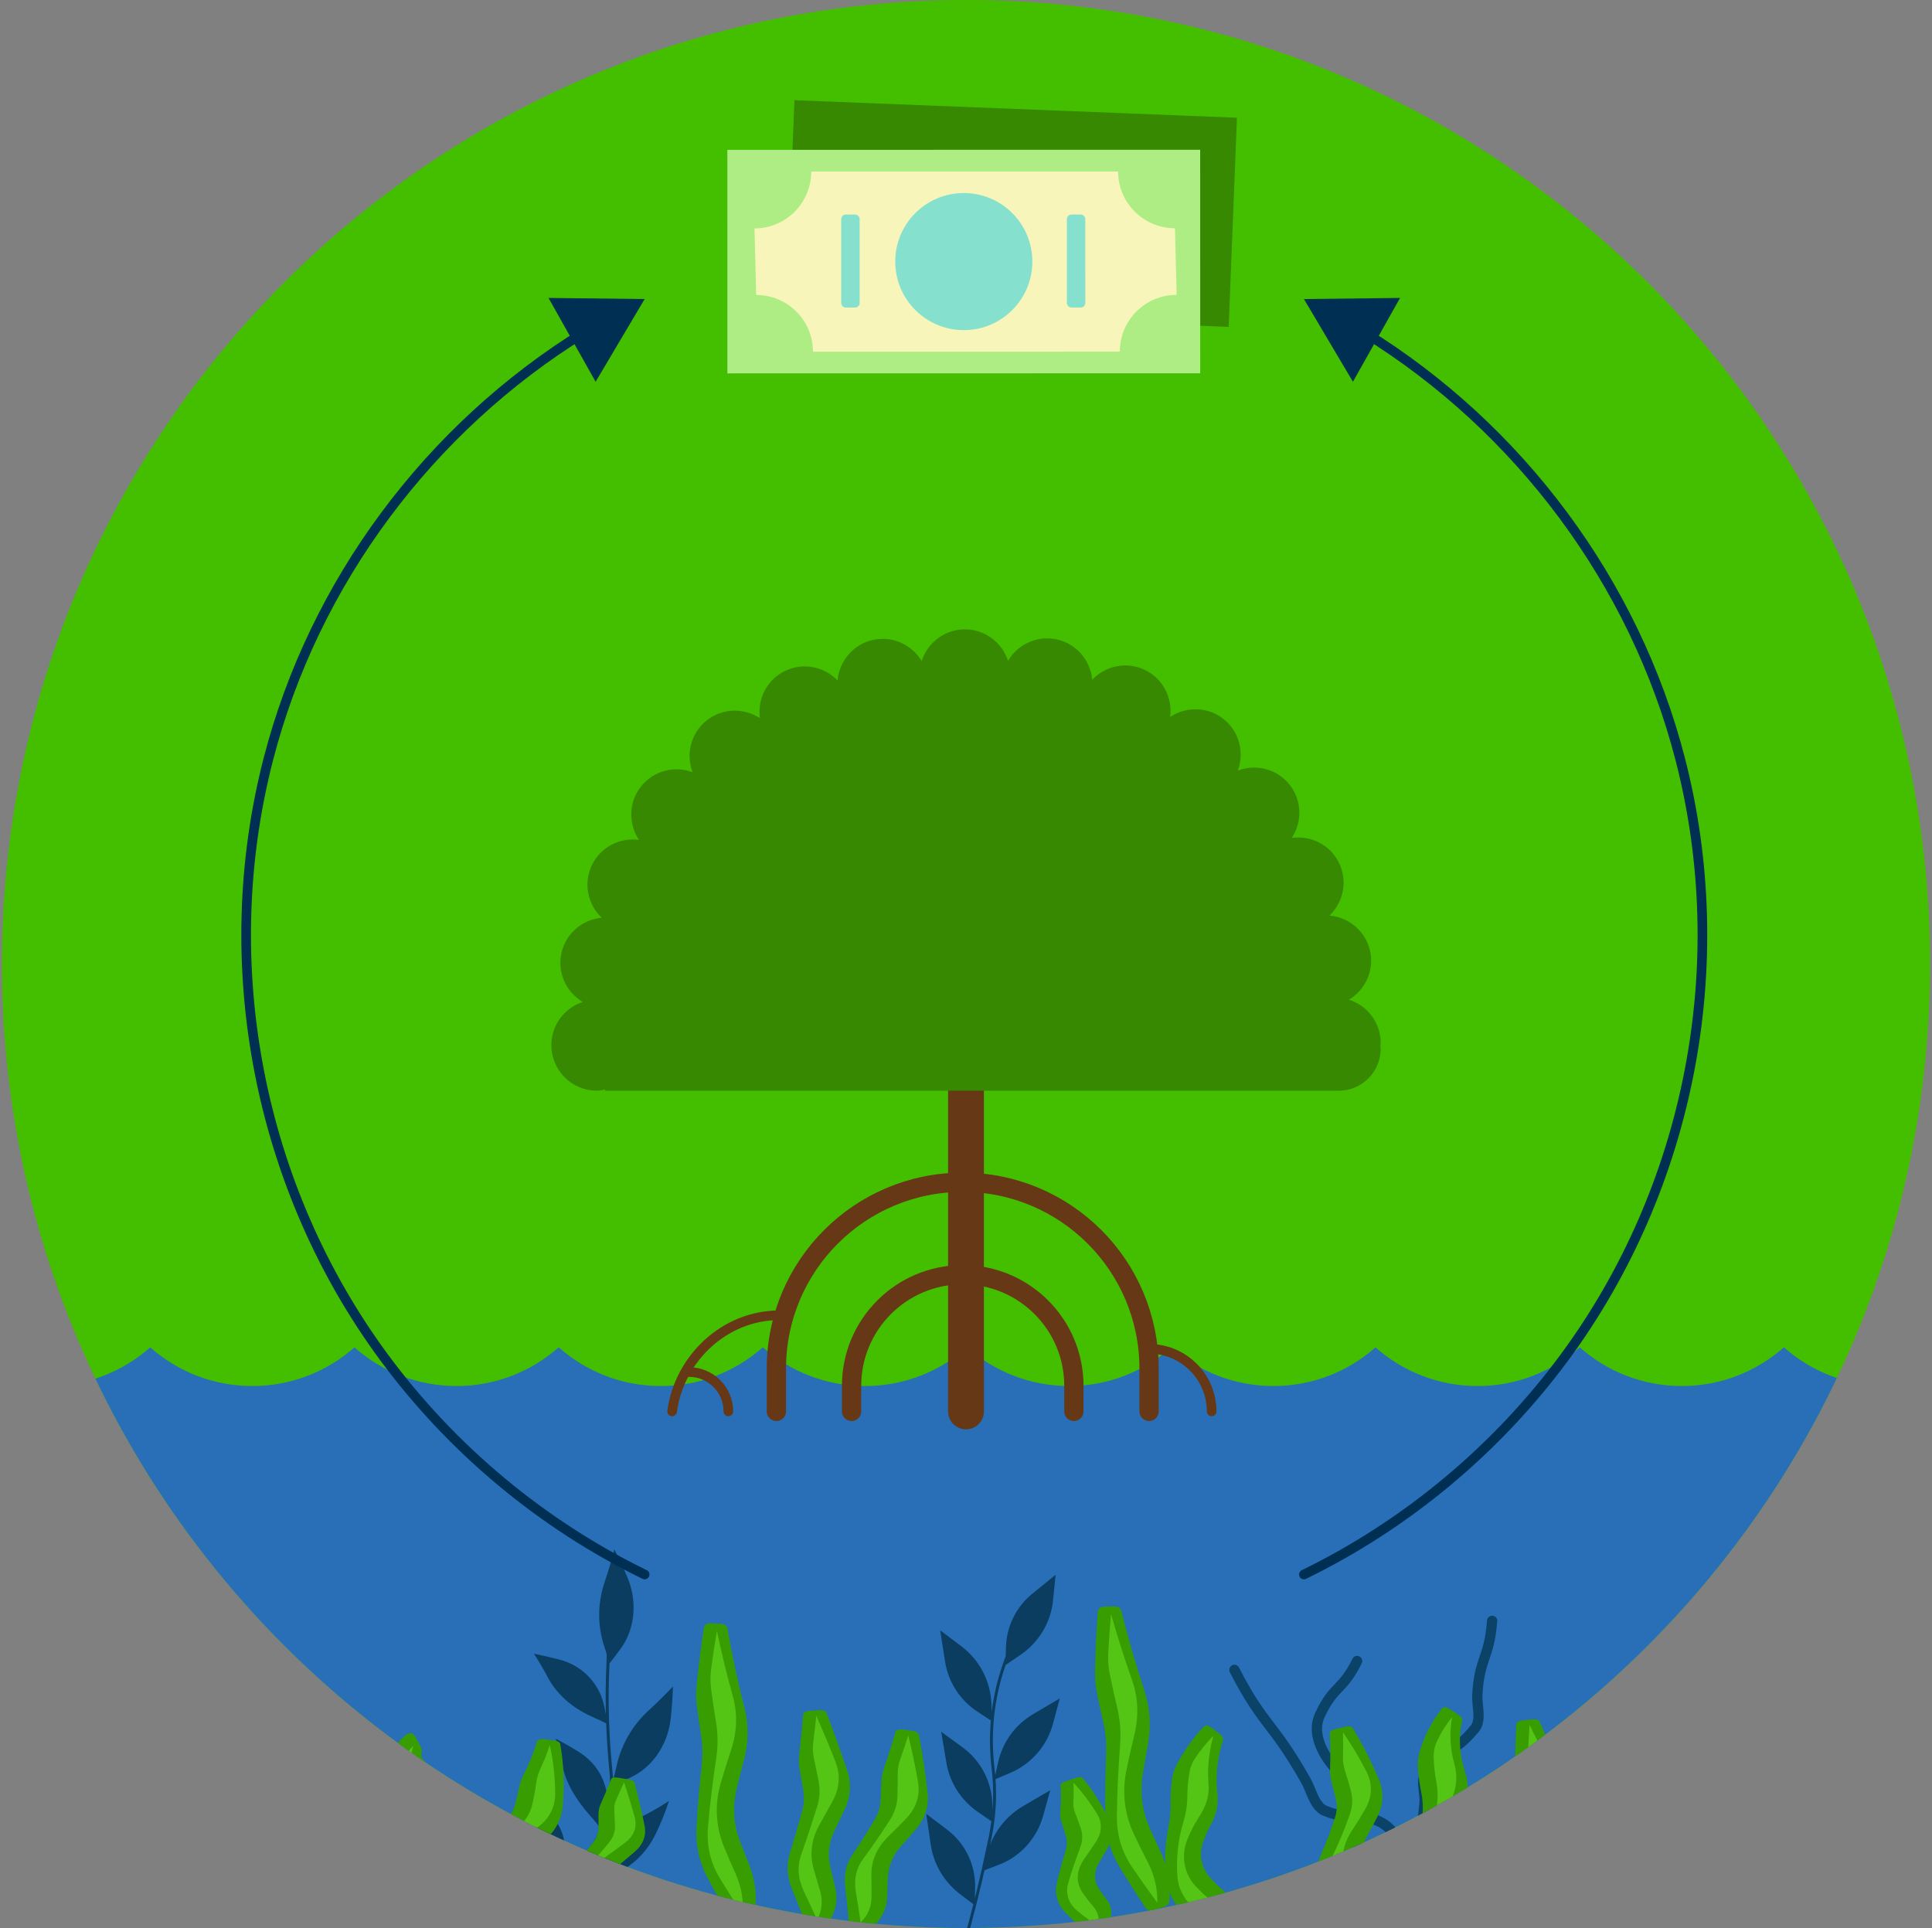 <?xml version="1.0" encoding="UTF-8"?>
<!-- Generated by Pixelmator Pro 3.5.7 -->
<svg class="svg-inline-icon" viewBox="0 0 501 500" xmlns="http://www.w3.org/2000/svg">
    <rect x="0" y="0" width="501" height="500" fill="#808080" stroke="none"/>
    <path id="Path-copy" fill="#44bf00" stroke="none" d="M 250.5 500 C 388.571 500 500.5 388.071 500.5 250 C 500.5 111.929 388.571 0 250.5 0 C 112.429 0 0.5 111.929 0.5 250 C 0.5 388.071 112.429 500 250.5 500"/>
    <clipPath id="clipPath-iYZ79-1">
        <path d="M 0.5 250 C 0.5 388.071 112.429 500 250.5 500 L 250.5 500 C 388.571 500 500.5 388.071 500.5 250 L 500.5 250 C 500.5 111.929 388.571 0 250.5 0 L 250.5 0 C 112.429 0 0.5 111.929 0.5 250"/>
    </clipPath>
    <g id="Group-copy-3" clip-path="url(#clipPath-iYZ79-1)">
        <path id="Path" fill="#286fb7" stroke="none" d="M 505.905 355.731 L 505.905 621.061 L -16.324 621.061 L -16.324 347.177 C -9.053 354.744 1.163 359.448 12.484 359.448 C 22.651 359.448 31.897 355.648 38.951 349.415 C 46.009 355.648 55.259 359.448 65.426 359.448 C 75.593 359.448 84.872 355.648 91.913 349.415 C 98.951 355.665 108.234 359.448 118.384 359.448 C 128.534 359.448 137.826 355.648 144.872 349.398 C 151.926 355.648 161.176 359.448 171.338 359.448 C 181.509 359.448 190.755 355.648 197.813 349.398 C 204.851 355.648 214.151 359.448 224.301 359.448 C 234.451 359.448 243.747 355.648 250.788 349.415 C 257.826 355.665 267.088 359.448 277.259 359.448 C 287.426 359.448 296.672 355.648 303.73 349.415 C 310.788 355.648 320.051 359.448 330.213 359.448 C 340.367 359.448 349.647 355.665 356.688 349.415 C 363.726 355.665 373.009 359.448 383.159 359.448 C 393.309 359.448 402.605 355.648 409.647 349.398 C 416.701 355.648 425.951 359.448 436.117 359.448 C 446.284 359.448 455.53 355.648 462.588 349.398 C 469.63 355.648 478.926 359.448 489.076 359.448 C 495.08 359.448 500.788 358.115 505.905 355.731"/>
        <path id="path1" fill="none" stroke="#663816" stroke-width="9.296" stroke-linecap="round" d="M 250.5 265.365 L 250.5 366.023"/>
        <path id="path2" fill="none" stroke="#663816" stroke-width="2.5" stroke-linecap="round" d="M 297.97 349.796 C 306.933 349.796 314.195 357.062 314.195 366.021"/>
        <path id="path3" fill="none" stroke="#663816" stroke-width="2.5" stroke-linecap="round" d="M 178.674 355.819 C 184.308 355.819 188.878 360.385 188.878 366.023"/>
        <path id="path4" fill="none" stroke="#663816" stroke-width="2.5" stroke-linecap="round" d="M 174.291 366.022 C 176.136 352.326 187.87 341.101 202.07 341.101"/>
        <path id="path5" fill="none" stroke="#663816" stroke-width="5" stroke-linecap="round" d="M 297.97 366.022 L 297.97 354.918 C 297.97 328.23 276.337 306.601 249.654 306.601 C 222.966 306.601 201.333 328.23 201.333 354.918 L 201.333 366.022"/>
        <path id="path6" fill="none" stroke="#663816" stroke-width="5" stroke-linecap="round" d="M 278.477 366.022 L 278.477 359.397 C 278.477 343.476 265.573 330.572 249.652 330.572 C 233.731 330.572 220.827 343.476 220.827 359.397 L 220.827 366.022"/>
        <path id="path7" fill="#368900" stroke="none" d="M 151.114 259.847 C 146.823 257.293 144.431 252.226 145.602 247.097 C 146.768 241.989 151.085 238.472 156.031 238.005 C 152.418 234.56 151.21 229.089 153.493 224.347 C 155.768 219.626 160.76 217.16 165.685 217.805 C 162.927 213.643 162.968 208.039 166.248 203.926 C 169.518 199.831 174.931 198.53 179.589 200.255 C 177.827 195.584 179.118 190.13 183.231 186.851 C 187.323 183.589 192.893 183.526 197.052 186.243 C 196.373 181.301 198.843 176.268 203.585 173.989 C 208.306 171.714 213.748 172.897 217.193 176.472 C 217.631 171.497 221.16 167.143 226.289 165.972 C 231.397 164.805 236.439 167.172 239.006 171.426 C 240.543 166.672 244.948 163.214 250.21 163.214 C 255.448 163.214 259.839 166.639 261.393 171.355 C 263.948 167.064 269.014 164.672 274.143 165.843 C 279.252 167.01 282.768 171.326 283.235 176.272 C 286.681 172.655 292.156 171.451 296.893 173.734 C 301.614 176.005 304.081 181.001 303.435 185.926 C 307.597 183.168 313.206 183.209 317.318 186.493 C 321.41 189.755 322.71 195.176 320.985 199.831 C 325.656 198.068 331.11 199.355 334.389 203.472 C 337.656 207.568 337.714 213.139 334.993 217.293 C 339.943 216.614 344.972 219.084 347.256 223.826 C 349.527 228.543 348.343 233.989 344.772 237.435 C 349.743 237.876 354.097 241.401 355.268 246.53 C 356.435 251.639 354.068 256.68 349.818 259.247 C 354.568 260.78 358.031 265.189 358.031 270.451 C 358.031 270.714 357.968 270.959 357.952 271.214 C 357.981 271.468 358.031 271.714 358.031 271.976 L 358.031 271.98 C 358.031 277.989 353.16 282.859 347.147 282.859 L 156.927 282.859 L 156.927 282.547 C 156.222 282.676 155.539 282.859 154.798 282.859 C 148.268 282.859 142.972 277.564 142.972 271.03 C 142.972 265.793 146.397 261.401 151.114 259.847"/>
        <path id="path8" fill="#368900" stroke="none" d="M 306.981 29.979 L 219.789 26.529 L 206.006 25.983 L 205.46 39.771 L 204.402 66.45 L 203.86 80.237 L 217.643 80.783 L 304.835 84.233 L 318.623 84.779 L 319.164 70.991 L 320.222 44.312 L 320.764 30.524 Z"/>
        <path id="path9" fill="#4cb648" stroke="none" d="M 311.225 38.848 L 311.233 96.806 L 188.629 96.827 L 188.621 38.865 Z"/>
        <path id="path10" fill="#aded83" stroke="none" d="M 311.225 38.848 L 311.233 96.806 L 188.629 96.827 L 188.621 38.865 Z"/>
        <path id="path11" fill="#f7f5ba" stroke="none" d="M 304.688 59.19 L 305.13 76.474 C 296.979 76.461 290.384 83.049 290.396 91.199 L 210.809 91.215 C 210.825 83.086 204.217 76.495 196.092 76.499 L 195.65 59.24 C 203.775 59.232 210.371 52.645 210.359 44.495 L 289.942 44.482 C 289.955 52.607 296.542 59.203 304.688 59.19"/>
        <path id="path12" fill="#86e0ce" stroke="none" d="M 267.703 67.833 C 267.708 77.649 259.749 85.612 249.933 85.612 C 240.112 85.612 232.153 77.654 232.153 67.837 C 232.149 58.021 240.107 50.062 249.924 50.062 C 259.745 50.058 267.699 58.016 267.703 67.833"/>
        <path id="path13" fill="#86e0ce" stroke="none" d="M 221.72 79.763 L 219.341 79.763 C 218.678 79.763 218.141 79.226 218.141 78.563 L 218.141 56.838 C 218.141 56.175 218.678 55.638 219.341 55.638 L 221.716 55.638 C 222.378 55.638 222.916 56.175 222.916 56.838 L 222.92 78.563 C 222.92 79.226 222.383 79.763 221.72 79.763"/>
        <path id="path14" fill="#86e0ce" stroke="none" d="M 280.238 79.756 L 277.859 79.756 C 277.196 79.756 276.659 79.218 276.659 78.556 L 276.659 56.831 C 276.659 56.168 277.196 55.631 277.859 55.631 L 280.234 55.631 C 280.896 55.631 281.434 56.168 281.434 56.831 L 281.438 78.556 C 281.438 79.218 280.9 79.756 280.238 79.756"/>
        <path id="path15" fill="#0b4268" stroke="none" d="M 363.244 496.161 C 363.29 495.515 363.336 494.89 363.377 494.286 L 363.161 493.669 C 362.665 492.294 362.094 490.731 362.552 488.015 C 363.89 480.053 360.465 474.902 356.653 473.394 C 353.898 472.315 352.294 472.257 350.661 472.257 C 351.057 473.777 351.573 474.844 352.103 475.957 C 353.011 477.865 353.957 479.832 354.44 483.869 C 354.561 484.869 354.548 485.928 354.536 486.957 C 354.502 489.023 354.498 490.978 355.536 492.057 C 356.848 493.419 357.811 493.673 359.023 493.994 C 360.248 494.319 361.619 494.703 363.244 496.161 M 388.261 420.365 C 387.898 425.356 387.044 427.877 386.215 430.323 C 385.419 432.715 384.648 434.981 384.427 439.703 C 384.386 440.478 384.469 441.356 384.565 442.282 C 384.794 444.565 385.065 447.152 383.444 449.127 C 380.665 452.507 378.723 453.803 376.836 455.057 C 375.044 456.249 373.348 457.374 370.869 460.49 C 370.19 461.34 370.377 462.853 370.573 464.457 C 370.702 465.515 370.836 466.611 370.74 467.657 C 370.048 475.115 369.086 478.877 368.132 482.519 C 367.327 485.665 366.565 488.673 366.086 494.015 C 366.411 495.127 366.615 496.465 366.315 498.407 C 366.215 499.048 365.827 499.553 365.269 499.782 L 365.148 499.823 C 363.648 500.315 361.944 498.615 361.873 498.54 C 360.548 497.198 359.586 496.953 358.377 496.627 C 357.023 496.269 355.49 495.861 353.64 493.953 C 351.811 492.048 351.819 489.303 351.857 486.877 C 351.869 485.898 351.882 484.973 351.782 484.161 C 351.357 480.578 350.54 478.902 349.694 477.115 C 349.04 475.744 348.365 474.34 347.89 472.157 C 346.611 472.019 345.115 471.686 343.136 470.877 C 340.665 469.856 339.552 467.24 338.603 464.928 C 338.228 464.019 337.873 463.165 337.465 462.444 C 333.348 455.157 330.853 451.882 328.202 448.411 C 325.603 444.999 322.923 441.457 318.948 433.736 C 318.594 433.053 318.836 432.219 319.49 431.869 C 320.14 431.527 320.952 431.798 321.307 432.481 C 325.165 439.978 327.657 443.269 330.298 446.74 C 332.89 450.14 335.569 453.644 339.778 461.103 C 340.265 461.978 340.677 462.953 341.065 463.894 C 341.886 465.882 342.673 467.752 344.103 468.34 C 345.44 468.89 346.507 469.19 347.44 469.348 L 347.419 469.165 C 347.311 468.069 347.403 467.082 347.498 466.132 C 347.682 464.169 347.848 462.619 346.186 460.557 C 343.561 457.877 337.944 450.869 341.082 444.119 C 342.948 440.111 344.552 438.411 346.107 436.765 C 347.586 435.207 348.969 433.736 350.719 430.169 C 351.044 429.507 351.848 429.236 352.507 429.565 C 353.169 429.89 353.44 430.694 353.115 431.356 C 351.198 435.29 349.598 436.99 348.048 438.636 C 346.577 440.198 345.186 441.678 343.502 445.303 C 341.065 450.557 345.919 456.457 348.123 458.703 L 348.202 458.798 C 350.623 461.765 350.365 464.24 350.161 466.432 C 350.077 467.286 349.998 468.098 350.082 468.919 C 350.107 469.136 350.127 469.34 350.153 469.536 L 350.357 469.54 C 352.261 469.54 354.236 469.544 357.603 470.877 C 361.415 472.382 364.761 476.336 365.415 482.353 L 365.548 481.836 C 366.511 478.14 367.415 474.648 368.082 467.411 C 368.153 466.657 368.04 465.744 367.923 464.782 C 367.677 462.803 367.415 460.557 368.782 458.844 C 371.519 455.411 373.482 454.124 375.365 452.874 C 377.165 451.686 378.865 450.561 381.377 447.507 C 382.302 446.386 382.115 444.536 381.915 442.582 C 381.815 441.603 381.723 440.59 381.765 439.627 C 382.011 434.557 382.865 432.019 383.69 429.565 C 384.498 427.173 385.265 424.915 385.611 420.24 C 385.661 419.532 386.298 418.981 387.036 419.019 C 387.765 419.053 388.315 419.652 388.261 420.365"/>
        <path id="path16" fill="#0a3d60" stroke="none" d="M 152.943 480.359 C 153.393 479.8 153.822 479.221 154.226 478.625 C 157.514 473.942 159.035 468.213 158.993 462.8 C 160.414 462.275 161.822 461.7 163.222 461.088 C 168.939 458.575 173.176 452.729 173.935 445.601 C 174.226 442.867 174.439 440.109 174.514 437.342 C 172.485 439.538 170.334 441.625 168.189 443.588 C 163.922 447.504 161.026 452.601 159.847 458.155 C 159.584 459.354 159.297 460.55 158.985 461.738 C 158.951 461.08 158.922 460.425 158.86 459.775 C 157.901 450.379 157.589 441.2 158.035 431.771 L 158.051 431.384 C 159.06 430.121 160.026 428.825 161.001 427.488 C 164.685 422.442 165.351 415.205 162.643 408.917 C 161.605 406.5 160.476 404.129 159.301 401.792 C 158.56 404.7 157.726 407.525 156.793 410.28 C 154.959 415.738 154.91 421.442 156.635 426.78 C 156.885 427.521 157.122 428.267 157.334 429.025 C 157.305 429.934 157.31 430.83 157.251 431.729 C 157.051 436.063 157.014 440.342 157.114 444.609 C 156.989 443.854 156.81 443.113 156.651 442.363 C 155.397 436.425 150.834 431.867 145.114 430.405 C 142.872 429.825 140.689 429.313 138.459 428.879 C 139.743 430.867 140.972 432.925 142.089 435.059 C 144.322 439.242 148.222 442.805 153.251 445.075 C 154.564 445.663 155.876 446.275 157.193 446.913 C 157.343 451.217 157.647 455.504 158.084 459.854 C 158.435 463.642 158.135 467.604 156.914 471.388 C 157.051 470.8 157.16 470.205 157.26 469.613 C 158.351 463.229 155.156 457.43 150.089 454.33 C 148.147 453.113 146.151 451.971 144.143 450.905 C 144.839 453.226 145.397 455.663 145.876 457.988 C 146.83 462.555 149.368 466.729 153.051 470.9 C 154.01 471.955 154.935 473.071 155.822 474.242 C 155.18 475.604 154.464 476.938 153.589 478.171 C 151.901 480.613 149.864 482.851 147.755 484.78 C 145.672 486.721 143.568 488.53 141.826 490.625 C 142.264 489.775 142.743 488.921 143.276 488.092 C 144.885 485.563 146.243 482.7 146.401 479.863 C 146.576 477.042 145.693 474.309 143.972 472.013 C 142.647 470.234 141.189 468.604 139.63 467.125 C 139.635 468.892 139.464 470.667 139.022 472.479 C 138.789 473.392 138.697 474.275 138.426 475.5 C 138.147 476.726 137.922 478.042 137.76 479.479 C 137.459 482.3 137.643 485.392 138.797 488.038 C 139.397 489.4 140.06 490.726 140.885 491.905 C 139.726 493.604 139.001 495.746 139.76 497.805 C 139.822 498.004 140.035 498.104 140.23 498.021 L 140.26 498.009 C 140.439 497.917 140.543 497.713 140.497 497.546 C 139.714 495.346 140.776 493.15 142.339 491.238 C 143.91 489.305 145.885 487.571 147.88 485.729 C 149.285 486.075 150.705 486.388 152.164 486.646 C 155.26 487.142 158.751 486.513 161.955 484.621 C 165.164 482.754 168.043 479.625 169.906 475.851 C 171.347 472.946 172.514 469.984 173.472 467.063 C 170.839 468.775 168.093 470.334 165.334 471.634 C 160.689 473.851 156.593 476.988 152.943 480.359"/>
        <path id="path17" fill="#0a3d60" stroke="none" d="M 256.746 478.422 L 257.146 476.526 C 258.171 471.539 258.508 466.451 258.154 461.401 L 262.125 459.697 C 267.517 457.38 271.554 452.664 273.067 447.001 L 274.817 440.464 L 267.833 444.581 C 263.233 447.301 259.988 451.822 258.829 457.047 L 258.079 460.414 C 258.017 459.805 257.958 459.197 257.896 458.572 C 256.837 449.709 257.733 440.555 260.667 432.126 L 260.788 431.78 L 264.604 429.176 C 269.45 425.889 272.533 420.672 273.075 414.976 L 273.746 408.389 L 267.512 413.456 C 263.442 416.847 260.996 421.876 260.863 427.218 L 260.804 429.443 L 259.954 431.876 C 258.6 435.78 257.675 439.843 257.175 443.956 L 257.079 441.73 C 256.837 435.868 253.95 430.435 249.25 426.901 L 243.808 422.793 L 245.075 430.93 C 245.925 436.268 248.975 440.939 253.438 443.876 L 256.942 446.18 C 256.592 450.339 256.654 454.526 257.15 458.664 C 257.579 462.272 257.658 465.914 257.375 469.53 L 257.329 467.868 C 257.179 461.989 254.283 456.543 249.55 453.101 L 244.067 449.105 L 245.4 457.064 C 246.267 462.293 249.246 466.93 253.654 469.951 L 257.087 472.31 C 256.904 473.668 256.683 475.026 256.408 476.376 C 255.283 481.701 254.129 487.014 252.8 492.285 L 252.867 489.418 C 252.962 483.539 250.25 478.005 245.596 474.48 L 240.2 470.418 L 241.333 478.255 C 242.05 483.414 244.837 488.101 249.092 491.314 L 252.417 493.839 L 250.804 499.968 C 250.75 500.168 250.871 500.376 251.071 500.43 L 251.1 500.439 C 251.288 500.476 251.479 500.359 251.529 500.168 C 252.871 495.155 254.167 490.109 255.292 485.03 L 259.192 483.53 C 264.663 481.397 268.879 476.701 270.496 470.93 L 272.35 464.264 L 265.308 468.389 C 261.379 470.676 258.379 474.234 256.746 478.422"/>
        <path id="path18" fill="#389d00" stroke="none" d="M 318.077 501.193 L 320.385 499.06 C 320.935 498.552 321.252 497.914 321.173 497.501 C 320.881 495.897 320.289 494.589 319.668 493.335 C 319.335 492.723 318.935 492.16 318.472 491.635 C 318.06 491.085 317.581 490.577 317.027 490.102 C 315.789 489.114 314.81 487.947 313.664 486.793 C 311.606 484.402 310.873 481.102 311.889 478.014 C 312.518 476.297 313.118 474.693 313.989 473.206 C 315.46 470.452 316.01 468.035 315.698 465.147 C 315.177 460.814 315.66 456.001 317.177 451.214 C 317.298 450.789 316.91 450.123 316.26 449.631 L 314.056 447.981 C 313.356 447.452 312.548 447.343 312.202 447.731 C 309.485 450.539 307.202 453.839 305.235 457.41 C 304.585 458.727 304.031 460.11 303.906 461.598 C 303.593 463.635 303.556 465.697 303.531 467.723 C 303.635 469.797 303.36 471.806 302.985 473.873 C 302.123 478.144 301.906 482.702 302.41 487.297 C 302.923 491.06 304.827 494.618 307.981 496.81 C 310.693 498.822 313.56 500.414 316.406 501.739 C 316.827 501.943 317.514 501.714 318.077 501.193"/>
    </g>
    <clipPath id="clipPath-iYZ79-2">
        <path d="M 0.5 250 C 0.5 388.071 112.429 500 250.5 500 L 250.5 500 C 388.571 500 500.5 388.071 500.5 250 L 500.5 250 C 500.5 111.929 388.571 0 250.5 0 L 250.5 0 C 112.429 0 0.5 111.929 0.5 250"/>
    </clipPath>
    <g id="Group-copy-2" clip-path="url(#clipPath-iYZ79-2)">
        <path id="path19" fill="#54c415" stroke="none" d="M 313.372 462.394 C 313.672 465.715 312.813 468.311 310.851 471.332 C 309.726 473.111 308.655 475.073 307.847 477.198 C 306.18 481.402 307.105 486.04 310.109 489.223 L 312.205 491.319 L 314.438 493.198 C 316.447 494.803 317.805 496.773 318.651 499.294 C 316.042 498.344 313.451 497.127 310.905 495.606 C 307.613 493.673 305.63 490.336 305.317 486.636 C 304.984 481.723 305.526 476.936 306.838 472.619 C 307.526 470.34 307.876 468.152 307.893 465.853 C 307.926 463.79 308.063 461.669 308.472 459.59 C 308.663 458.215 309.238 456.936 310.013 455.798 C 311.405 453.752 312.963 451.865 314.659 450.157 C 313.513 454.328 313.051 458.499 313.372 462.394"/>
        <path id="path20" fill="#389d00" stroke="none" d="M 409.712 499.208 L 412.379 497.537 C 413.008 497.141 413.438 496.578 413.429 496.153 C 413.346 492.928 412.333 490.336 410.367 488.112 C 409.279 486.941 408.292 485.687 407.262 484.424 C 405.275 481.87 404.567 478.645 405.25 475.336 C 405.658 473.487 406.058 471.687 406.554 469.882 C 407.425 466.566 407.163 463.42 405.658 460.424 C 403.408 455.928 401.312 451.211 399.229 446.449 C 399.05 446.037 398.321 445.791 397.512 445.878 L 394.771 446.158 C 393.904 446.249 393.217 446.683 393.196 447.153 C 393.054 450.708 392.929 454.287 392.875 457.903 C 392.854 459.211 393.029 460.503 393.421 461.762 C 393.938 463.52 394.517 465.278 395.092 467.024 C 395.704 468.803 395.938 470.649 395.867 472.57 C 395.704 476.541 395.717 480.599 396.046 484.737 C 396.354 488.162 397.883 491.37 400.604 493.724 C 402.967 495.836 405.467 497.741 407.979 499.461 C 408.346 499.724 409.062 499.616 409.712 499.208"/>
        <path id="path21" fill="#54c415" stroke="none" d="M 402.381 458.615 C 404.077 461.749 404.277 464.994 403.073 468.536 C 402.381 470.624 401.706 472.757 401.127 474.928 C 399.956 479.215 400.815 483.386 403.552 486.644 C 404.823 488.119 406.09 489.548 407.44 490.898 C 409.223 492.711 410.265 494.874 410.623 497.469 C 408.252 496.106 405.915 494.561 403.644 492.848 C 400.685 490.669 399.115 487.532 398.944 484.082 C 398.785 479.502 398.994 475.04 399.427 470.673 C 399.652 468.374 399.406 466.165 398.665 464.044 C 397.985 462.132 397.348 460.203 396.735 458.265 C 396.335 457.007 396.16 455.698 396.227 454.386 L 396.631 447.328 C 398.51 451.136 400.398 454.936 402.381 458.615"/>
        <path id="path22" fill="#389d00" stroke="none" d="M 115.903 494.95 L 117.937 497.346 C 118.42 497.917 119.041 498.246 119.462 498.146 C 122.712 497.43 125.345 495.521 126.799 492.667 C 127.612 491.18 128.312 489.617 129.028 488.109 C 130.374 485.025 132.587 482.734 135.599 480.905 C 137.316 479.917 138.949 478.8 140.62 477.638 C 143.687 475.471 145.562 472.155 145.916 468.471 C 146.403 462.934 146.199 457.467 145.295 452.309 C 145.22 451.859 144.574 451.463 143.762 451.367 L 141.032 451.046 C 140.162 450.942 139.391 451.18 139.262 451.584 C 138.366 454.663 137.141 457.604 135.708 460.396 C 135.22 461.417 134.816 462.459 134.607 463.584 C 134.295 465.142 133.933 466.717 133.47 468.267 C 133.028 469.867 132.12 471.271 130.912 472.434 C 128.341 474.809 125.633 476.934 122.845 478.851 C 120.508 480.421 118.995 482.621 118.107 485.521 C 117.337 488.113 116.395 490.696 115.328 493.292 C 115.17 493.68 115.407 494.367 115.903 494.95"/>
        <path id="path23" fill="#54c415" stroke="none" d="M 143.971 465.144 C 144 468.877 142.15 472.124 138.933 474.219 C 137.029 475.453 135.079 476.553 133.146 477.561 C 129.275 479.523 126.783 482.103 125.329 485.848 C 124.675 487.565 123.933 489.257 123.137 490.948 C 122.071 493.215 120.158 494.844 117.708 495.586 C 118.613 493.065 119.379 490.536 120.025 488.032 C 120.837 484.798 122.438 482.515 125 480.89 C 128.387 478.752 131.667 476.298 134.767 473.478 C 136.408 471.999 137.529 470.103 138.012 467.994 C 138.471 466.106 138.8 464.198 139.071 462.307 C 139.204 461.073 139.608 459.915 140.092 458.786 C 141.038 456.777 141.879 454.69 142.558 452.536 C 143.479 456.527 143.954 460.777 143.971 465.144"/>
        <path id="path24" fill="#389d00" stroke="none" d="M 191.228 498.121 L 194.298 497.438 C 195.023 497.275 195.586 496.771 195.682 496.208 C 196.365 491.879 195.898 487.663 194.302 483.7 L 191.819 477.3 C 190.211 473.025 189.961 468.4 191.011 463.904 C 191.632 461.404 192.236 458.929 192.919 456.471 C 194.14 451.917 194.186 447.337 193.036 442.837 C 191.311 436.096 189.832 429.225 188.619 422.25 C 188.511 421.646 187.836 421.167 187.023 421.117 L 184.273 420.962 C 183.398 420.908 182.648 421.379 182.548 422.042 C 181.761 427.013 181.157 432.017 180.64 437.05 C 180.461 438.867 180.473 440.696 180.723 442.504 C 181.036 445.038 181.423 447.554 181.798 450.071 C 182.223 452.629 182.248 455.217 181.969 457.804 C 181.369 463.163 180.877 468.562 180.594 474 C 180.348 478.513 181.323 482.987 183.498 487.008 C 185.398 490.583 187.407 494.087 189.44 497.533 C 189.744 498.046 190.478 498.288 191.228 498.121"/>
        <path id="path25" fill="#54c415" stroke="none" d="M 189.99 439.711 C 191.31 444.394 191.156 449.053 189.594 453.79 C 188.677 456.582 187.773 459.407 186.948 462.261 C 185.285 467.902 185.565 473.627 187.752 478.961 C 188.777 481.394 189.785 483.811 190.865 486.198 C 192.281 489.407 192.86 492.853 192.569 496.39 C 190.56 493.361 188.594 490.277 186.694 487.132 C 184.227 483.103 183.206 478.619 183.581 474.019 C 184.09 467.944 184.819 461.928 185.727 455.981 C 186.206 452.848 186.185 449.715 185.681 446.619 C 185.223 443.836 184.785 441.036 184.427 438.228 C 184.173 436.407 184.173 434.553 184.423 432.731 C 184.856 429.457 185.352 426.198 185.906 422.957 C 187.098 428.627 188.448 434.215 189.99 439.711"/>
        <path id="path26" fill="#389d00" stroke="none" d="M 210.189 498.789 L 213.326 499.019 C 214.068 499.072 214.743 498.852 214.976 498.477 C 216.776 495.614 217.33 492.473 216.584 489.36 L 215.364 484.385 C 214.539 481.089 214.901 477.789 216.468 474.606 L 219.031 469.272 C 220.597 465.956 220.818 462.46 219.685 459.098 C 217.989 454.06 216.201 449.085 214.33 444.168 C 214.168 443.739 213.455 443.46 212.639 443.51 L 209.893 443.681 C 209.018 443.731 208.31 444.135 208.272 444.606 C 207.98 448.139 207.622 451.66 207.239 455.172 C 207.097 456.439 207.147 457.706 207.372 458.96 L 208.297 464.235 C 208.597 466.031 208.51 467.848 208.014 469.635 C 206.997 473.322 205.939 476.985 204.818 480.618 C 203.893 483.635 204.072 486.727 205.33 489.781 C 206.459 492.498 207.543 495.235 208.618 497.993 C 208.776 498.406 209.422 498.735 210.189 498.789"/>
        <path id="path27" fill="#54c415" stroke="none" d="M 216.635 456.821 C 217.985 460.238 217.743 463.746 215.893 467.138 L 212.581 473.092 C 210.368 476.988 209.868 480.93 211.077 484.967 L 212.693 490.517 C 213.406 493.013 213.131 495.55 211.923 497.909 L 208.427 490.421 C 206.906 487.246 206.673 484.104 207.768 480.988 C 209.21 476.884 210.581 472.734 211.893 468.542 C 212.589 466.338 212.714 464.08 212.277 461.859 L 211.043 455.884 C 210.772 454.596 210.714 453.288 210.877 451.979 L 211.693 444.93 C 213.393 448.851 215.052 452.813 216.635 456.821"/>
        <path id="path28" fill="#389d00" stroke="none" d="M 345.95 497.304 L 348.992 498.112 C 349.709 498.308 350.405 498.237 350.692 497.938 C 352.93 495.663 353.942 492.792 353.567 489.8 C 353.363 488.2 353.13 486.621 352.859 485.054 C 352.334 481.933 352.863 478.975 354.551 476.067 C 355.446 474.454 356.367 472.8 357.196 471.1 C 358.775 467.962 358.9 464.538 357.563 461.417 C 355.575 456.733 353.292 452.283 350.759 448.104 C 350.542 447.737 349.801 447.604 349.005 447.783 L 346.321 448.388 C 345.467 448.583 344.821 449.054 344.842 449.471 C 345.03 452.6 345.009 455.725 344.896 458.812 C 344.842 459.929 344.992 461.021 345.267 462.1 C 345.696 463.604 346.046 465.125 346.413 466.663 C 346.738 468.229 346.692 469.837 346.18 471.396 C 345.142 474.621 343.984 477.75 342.634 480.763 C 341.521 483.258 341.467 485.858 342.367 488.65 C 343.2 491.133 343.896 493.683 344.53 496.3 C 344.621 496.692 345.209 497.108 345.95 497.304"/>
        <path id="path29" fill="#54c415" stroke="none" d="M 354.378 459.49 C 355.949 462.564 355.874 465.944 354.053 469.115 C 352.974 470.985 351.878 472.798 350.699 474.552 C 348.399 478.019 347.695 481.406 348.549 485.144 C 348.912 486.848 349.287 488.581 349.57 490.331 C 349.987 492.686 349.345 494.964 347.787 496.848 C 347.062 494.381 346.258 491.977 345.357 489.64 C 344.237 486.644 344.245 483.944 345.558 481.319 C 347.262 477.848 348.762 474.214 350.062 470.431 C 350.749 468.439 350.833 466.373 350.299 464.385 C 349.82 462.602 349.32 460.835 348.737 459.098 C 348.383 457.969 348.212 456.811 348.245 455.627 C 348.324 453.502 348.324 451.36 348.258 449.214 C 350.458 452.456 352.524 455.881 354.378 459.49"/>
    </g>
    <clipPath id="clipPath-iYZ79-3">
        <path d="M 0.5 250 C 0.5 388.071 112.429 500 250.5 500 L 250.5 500 C 388.571 500 500.5 388.071 500.5 250 L 500.5 250 C 500.5 111.929 388.571 0 250.5 0 L 250.5 0 C 112.429 0 0.5 111.929 0.5 250"/>
    </clipPath>
    <g id="Group-copy" clip-path="url(#clipPath-iYZ79-3)">
        <path id="path30" fill="#389d00" stroke="none" d="M 221.26 498.799 L 224.169 499.995 C 224.856 500.283 225.556 500.295 225.89 500.028 C 228.44 497.995 229.881 495.274 230.035 492.199 L 230.227 487.287 C 230.315 484.033 231.506 481.12 233.815 478.591 C 235.073 477.178 236.352 475.753 237.585 474.287 C 239.902 471.583 240.919 468.32 240.54 464.908 C 239.977 459.787 239.215 454.741 238.256 449.791 C 238.177 449.362 237.527 448.974 236.715 448.874 L 233.981 448.533 C 233.115 448.424 232.348 448.67 232.223 449.095 C 231.315 452.291 230.29 455.449 229.21 458.566 C 228.819 459.691 228.615 460.854 228.565 462.045 L 228.335 467.058 C 228.219 468.757 227.731 470.391 226.831 471.882 C 224.985 474.97 223.081 477.991 221.085 480.928 C 219.427 483.362 218.806 486.149 219.173 489.245 C 219.515 492.003 219.777 494.778 219.998 497.591 C 220.031 498.007 220.552 498.507 221.26 498.799"/>
        <path id="path31" fill="#54c415" stroke="none" d="M 238.055 462.099 C 238.65 465.582 237.634 468.836 235.051 471.532 C 233.521 473.12 231.996 474.678 230.426 476.19 C 227.346 479.186 225.871 482.595 225.963 486.595 C 225.988 488.419 226.017 490.266 225.996 492.103 C 225.984 494.578 224.996 496.803 223.163 498.553 C 222.809 495.919 222.409 493.32 221.95 490.74 C 221.384 487.44 221.967 484.57 223.825 482.078 C 226.263 478.778 228.596 475.37 230.846 471.853 C 232.03 469.999 232.671 467.945 232.721 465.803 C 232.775 463.87 232.801 461.945 232.788 460.028 C 232.784 458.782 232.996 457.565 233.4 456.395 C 234.15 454.291 234.859 452.166 235.53 450.024 C 236.496 453.978 237.346 458.007 238.055 462.099"/>
        <path id="path32" fill="#389d00" stroke="none" d="M 298.904 495.331 L 301.929 494.472 C 302.646 494.268 303.175 493.722 303.229 493.139 C 303.629 488.66 302.875 484.351 301.008 480.368 L 298.083 473.947 C 296.175 469.647 295.595 464.922 296.32 460.239 C 296.758 457.63 297.175 455.047 297.67 452.472 C 298.554 447.709 298.254 442.989 296.762 438.447 C 294.521 431.639 292.512 424.697 290.75 417.639 C 290.595 417.026 289.883 416.589 289.07 416.605 L 286.316 416.664 C 285.441 416.685 284.729 417.226 284.683 417.914 C 284.291 423.064 284.079 428.239 283.954 433.426 C 283.916 435.301 284.07 437.172 284.454 439.01 C 284.958 441.576 285.537 444.126 286.1 446.672 C 286.716 449.264 286.937 451.914 286.845 454.584 C 286.637 460.109 286.545 465.668 286.637 471.247 C 286.712 475.876 287.995 480.389 290.441 484.376 C 292.583 487.926 294.816 491.401 297.079 494.822 C 297.412 495.334 298.166 495.539 298.904 495.331"/>
        <path id="path33" fill="#54c415" stroke="none" d="M 293.482 435.459 C 295.162 440.171 295.362 444.976 294.153 449.942 C 293.449 452.875 292.758 455.838 292.141 458.817 C 290.895 464.713 291.583 470.555 294.137 475.888 C 295.328 478.321 296.503 480.742 297.741 483.129 C 299.378 486.338 300.191 489.842 300.128 493.488 C 297.924 490.488 295.753 487.434 293.641 484.321 C 290.903 480.334 289.574 475.813 289.62 471.08 C 289.703 464.834 289.999 458.621 290.462 452.463 C 290.708 449.213 290.453 446 289.712 442.863 C 289.041 440.042 288.399 437.205 287.82 434.351 C 287.428 432.504 287.287 430.604 287.391 428.713 C 287.566 425.33 287.803 421.95 288.103 418.58 C 289.741 424.3 291.524 429.93 293.482 435.459"/>
        <path id="path34" fill="#389d00" stroke="none" d="M 107.921 503.41 L 110.342 501.402 C 110.913 500.927 111.242 500.289 111.146 499.843 C 110.408 496.422 108.858 493.697 106.4 491.539 C 105.087 490.389 103.808 489.185 102.562 487.927 C 101.321 486.677 100.371 485.181 99.783 483.593 C 99.512 482.848 99.317 481.956 99.379 481.389 C 99.429 480.818 99.642 480.281 100.025 479.868 C 100.488 479.364 101.1 479.047 101.708 478.964 C 102.179 478.894 102.642 478.96 103.012 479.106 C 103.129 479.131 103.167 479.239 103.288 479.235 C 103.433 479.218 103.596 479.185 103.779 479.144 C 104.104 479.068 104.45 478.968 104.829 478.831 C 105.546 478.577 106.35 478.193 107.179 477.677 C 107.604 477.406 108.012 477.131 108.467 476.772 C 108.942 476.406 109.242 476.126 109.929 475.501 C 111.225 474.231 112.367 472.81 113.042 471.231 C 113.529 470.123 113.825 468.964 114.062 467.827 C 114.354 465.644 113.975 463.46 113.15 461.519 C 112.95 461.031 112.725 460.556 112.488 460.098 C 112.262 459.672 111.962 459.093 111.8 458.902 C 111.417 458.364 111.067 457.918 110.767 457.543 C 110.204 456.952 109.817 456.501 109.538 456.052 C 109.275 455.626 109.046 455.189 109.367 454.519 C 109.467 454.269 109.358 453.543 108.988 452.81 L 107.708 450.373 C 107.325 449.606 106.442 449.197 105.692 449.681 C 104.321 450.501 103.038 452.001 102.425 453.644 C 101.775 455.293 101.679 456.935 101.8 458.402 C 101.95 459.956 102.292 461.102 102.483 462.035 C 102.617 462.602 102.579 462.677 102.583 462.894 C 102.579 463.089 102.562 463.277 102.533 463.456 C 102.479 463.785 102.429 464.102 102.375 464.418 L 102.279 464.947 C 102.208 465.314 102.054 465.685 101.833 466.056 C 101.758 466.202 101.488 466.531 101.175 466.848 C 100.883 467.156 100.562 467.481 100.221 467.81 C 99.529 468.485 98.717 469.102 97.804 469.727 C 96.904 470.356 95.917 470.902 94.587 471.968 C 93.679 472.652 92.913 473.493 92.167 474.402 C 90.492 476.618 89.779 479.547 90.008 482.543 C 90.067 483.289 90.179 484.068 90.317 484.797 L 90.65 486.522 L 91.329 489.464 C 92.225 493.177 94.45 496.402 97.613 498.598 C 100.425 500.547 103.283 502.293 106.183 503.852 C 106.617 504.081 107.329 503.902 107.921 503.41"/>
        <path id="path35" fill="#54c415" stroke="none" d="M 111.944 466.238 C 111.952 466.559 111.936 466.88 111.907 467.201 C 111.698 468.555 111.182 469.884 110.357 471.047 C 109.927 471.609 109.473 472.167 108.936 472.655 C 108.444 473.134 107.761 473.659 107.377 473.905 C 105.603 475.067 103.882 475.542 102.107 475.797 C 100.394 476.101 99.127 476.055 97.565 476.984 C 97.061 477.271 96.598 477.655 96.198 478.109 C 95.411 479.001 95.019 480.197 94.961 481.455 C 94.903 482.755 95.173 484.026 95.54 485.084 C 96.302 487.243 97.544 489.122 99.24 490.717 C 100.786 492.167 102.365 493.539 103.99 494.834 C 106.161 496.572 107.653 498.784 108.515 501.497 C 105.827 500.271 103.161 498.888 100.523 497.33 C 97.14 495.33 94.886 492.197 94.132 488.451 C 93.773 486.555 93.373 484.792 93.219 482.201 C 93.132 479.784 93.794 477.484 95.286 475.893 C 96.223 474.88 97.353 474.134 98.461 473.609 C 100.769 472.521 102.948 471.409 104.586 469.526 C 105.615 468.347 106.427 467.072 106.623 465.659 C 106.69 465.122 106.636 464.572 106.507 464.055 C 106.357 463.447 106.153 462.88 105.982 462.317 C 105.815 461.771 105.653 461.201 105.494 460.442 C 105.232 459.18 104.961 457.68 105.207 456.271 C 105.415 454.855 106.173 453.518 107.278 452.78 C 106.115 454.963 107.127 456.93 108.34 458.342 C 109.473 459.601 111.944 462.847 111.944 466.238"/>
        <path id="path36" fill="#389d00" stroke="none" d="M 151.104 497.252 L 154.046 498.36 C 154.746 498.623 155.421 498.686 155.708 498.506 C 157.921 497.144 159.004 495.194 158.837 492.894 L 158.538 489.231 C 158.317 486.806 159.242 484.727 161.308 483.019 L 164.717 480.119 C 166.817 478.29 167.654 475.969 167.146 473.444 C 166.383 469.648 165.508 465.919 164.529 462.256 C 164.446 461.936 163.796 461.606 162.988 461.469 L 160.275 461.015 C 159.413 460.869 158.65 460.99 158.533 461.29 C 157.642 463.536 156.696 465.756 155.721 467.952 C 155.367 468.744 155.2 469.577 155.2 470.448 L 155.204 474.102 C 155.183 475.348 154.788 476.51 154.004 477.548 C 152.387 479.689 150.75 481.786 149.058 483.823 C 147.658 485.519 147.321 487.552 148.004 489.906 C 148.625 491.998 149.196 494.11 149.746 496.248 C 149.825 496.569 150.387 496.981 151.104 497.252"/>
        <path id="path37" fill="#54c415" stroke="none" d="M 164.579 471.199 C 165.295 473.795 164.441 476.104 162.058 477.895 C 160.65 478.953 159.245 479.991 157.82 480.995 C 155.012 482.982 153.858 485.408 154.324 488.408 L 154.916 492.537 C 155.162 494.395 154.462 496.003 152.908 497.199 C 152.25 495.183 151.57 493.195 150.854 491.224 C 149.945 488.703 150.245 486.604 151.833 484.878 C 153.916 482.599 155.949 480.249 157.945 477.82 C 158.995 476.541 159.512 475.078 159.47 473.512 L 159.304 469.291 C 159.258 468.378 159.429 467.507 159.808 466.687 L 161.82 462.216 C 162.808 465.158 163.733 468.153 164.579 471.199"/>
        <path id="path38" fill="#389d00" stroke="none" d="M 283.607 500.737 L 286.465 499.42 C 287.14 499.108 287.67 498.675 287.765 498.366 C 288.478 495.987 288.261 494.229 286.94 492.545 C 286.228 491.654 285.561 490.695 284.903 489.695 C 283.603 487.691 283.678 485.295 285.015 483.004 L 287.303 479.133 C 288.728 476.741 288.853 474.166 287.553 471.683 C 285.615 467.991 283.42 464.271 280.765 461.095 C 280.541 460.816 279.811 460.804 279.036 461.058 L 276.424 461.916 C 275.59 462.191 274.965 462.646 274.986 462.958 C 275.215 465.283 275.115 467.658 274.953 470.021 C 274.878 470.883 275.003 471.712 275.274 472.562 C 275.674 473.725 276.036 474.941 276.399 476.158 C 276.761 477.425 276.736 478.716 276.324 480.045 C 275.486 482.795 274.624 485.604 273.995 488.679 C 273.474 491.22 274.199 493.862 276.24 495.97 C 277.99 497.833 279.949 499.516 281.928 500.929 C 282.219 501.141 282.911 501.058 283.607 500.737"/>
        <path id="path39" fill="#54c415" stroke="none" d="M 284.395 470.225 C 285.928 472.663 285.812 475.304 284.091 477.804 L 281.062 482.242 C 279.078 485.158 278.941 488.246 280.778 490.917 C 281.653 492.125 282.503 493.283 283.458 494.358 C 284.695 495.808 285.128 497.396 284.853 499.383 C 282.966 498.342 281.112 497.038 279.357 495.55 C 277.053 493.633 276.295 491.071 276.958 488.542 C 277.862 485.192 279.016 482.108 280.153 479.033 C 280.753 477.417 280.808 475.792 280.282 474.233 C 279.803 472.833 279.328 471.442 278.774 470.096 C 278.441 469.217 278.291 468.317 278.337 467.388 C 278.441 465.708 278.453 464.017 278.337 462.312 C 280.578 464.625 282.599 467.375 284.395 470.225"/>
        <path id="path40" fill="#389d00" stroke="none" d="M 378.793 498.889 L 381.914 498.485 C 382.651 498.389 383.26 498.022 383.41 497.585 C 384.547 494.185 384.16 490.731 382.51 487.873 L 379.834 483.373 C 378.047 480.447 377.43 477.118 378.205 473.735 C 378.635 471.864 379.135 470.043 379.705 468.331 C 380.772 465.131 380.843 462.406 379.93 459.635 C 378.589 455.489 378.089 450.943 379.172 446.144 C 379.26 445.731 378.826 445.098 378.147 444.647 L 375.834 443.152 C 375.101 442.672 374.276 442.626 373.939 443.056 C 371.397 446.223 369.435 450.019 368.209 454.019 C 367.743 455.46 367.589 456.973 367.68 458.456 C 367.826 460.527 368.101 462.543 368.505 464.493 C 368.922 466.481 369.055 468.452 368.893 470.473 C 368.576 474.644 368.589 478.797 368.626 482.789 C 368.66 486.123 369.789 489.043 371.864 491.547 C 373.709 493.785 375.472 496.031 377.089 498.443 C 377.326 498.802 378.035 498.985 378.793 498.889"/>
        <path id="path41" fill="#54c415" stroke="none" d="M 377.135 457.399 C 378.015 460.55 377.79 463.391 376.331 466.816 C 375.469 468.829 374.731 470.962 374.081 473.162 C 372.802 477.537 373.548 481.695 375.919 485.22 C 377.006 486.85 378.081 488.479 379.131 490.146 C 380.531 492.379 380.969 495.029 380.302 497.658 C 378.64 495.383 376.852 493.295 375.015 491.271 C 372.652 488.683 371.456 485.733 371.56 482.304 C 371.706 477.804 371.877 473.187 372.552 468.72 C 372.906 466.371 372.852 464.129 372.427 461.862 C 372.044 459.82 371.806 457.72 371.769 455.57 C 371.769 454.187 372.04 452.787 372.644 451.521 C 373.706 449.25 375.031 447.146 376.569 445.283 C 375.777 449.579 376.081 453.687 377.135 457.399"/>
        <path id="path42" fill="none" stroke="#002f54" stroke-width="2.5" stroke-linecap="round" d="M 353.843 86.216 C 393.955 110.995 423.872 150.97 435.709 196.862 C 449.434 250.062 438.297 307.87 405.659 352.07 C 388.067 375.882 364.742 395.345 338.13 408.324"/>
        <path id="path43" fill="#002f54" stroke="none" d="M 350.839 98.999 L 338.131 77.553 L 363.056 77.266 Z"/>
        <path id="path44" fill="none" stroke="#002f54" stroke-width="2.5" stroke-linecap="round" d="M 151.453 86.216 C 111.341 110.995 81.424 150.97 69.587 196.862 C 55.862 250.062 66.999 307.87 99.637 352.07 C 117.228 375.882 140.553 395.345 167.166 408.324"/>
        <path id="path45" fill="#002f54" stroke="none" d="M 142.238 77.266 L 167.167 77.554 L 154.455 99 Z"/>
    </g>
</svg>
